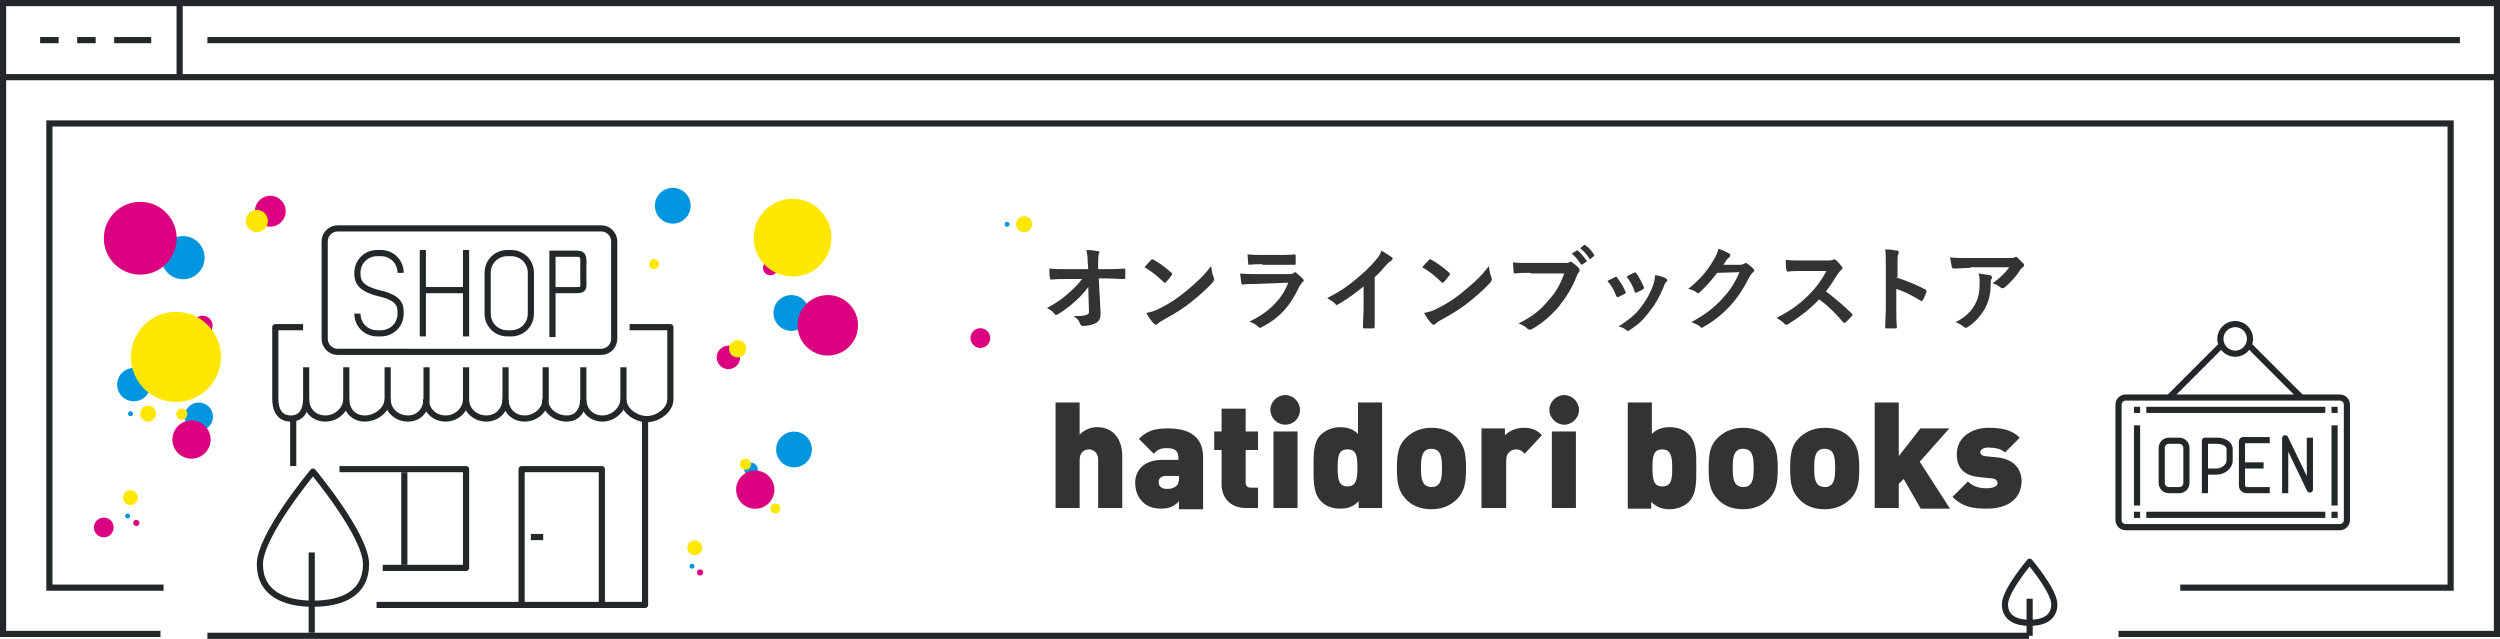 <?xml version="1.0" encoding="utf-8"?>
<!-- Generator: Adobe Illustrator 20.0.0, SVG Export Plug-In . SVG Version: 6.00 Build 0)  -->
<svg version="1.1" id="レイヤー_1" xmlns="http://www.w3.org/2000/svg" xmlns:xlink="http://www.w3.org/1999/xlink" x="0px"
	 y="0px" viewBox="0 0 405 103.5" style="enable-background:new 0 0 405 103.5;" xml:space="preserve">
<style type="text/css">
	.st0{fill:#333333;}
	.st1{fill:#0096DF;}
	.st2{fill:#DA007F;}
	.st3{fill:#FFE700;}
	.st4{fill:none;stroke:#222829;stroke-linejoin:round;stroke-miterlimit:10;}
	.st5{fill:none;stroke:#222829;stroke-miterlimit:10;}
</style>
<g>
	<g>
		<path class="st0" d="M176.3,46.5c-0.6,0.8-1.2,1.5-2.1,2.3c-0.8,0.7-1.9,1.6-2.8,2.1c-0.1,0.1-0.2,0.1-0.3,0.1
			c-0.1,0-0.2,0-0.3-0.2c-0.3-0.4-0.8-0.7-1.2-0.9c1.5-0.8,2.5-1.5,3.5-2.4c0.9-0.8,1.6-1.5,2.2-2.3l-2.6,0c-0.8,0-1.6,0-2.4,0.1
			c-0.1,0-0.2-0.1-0.2-0.3c-0.1-0.3-0.1-0.9-0.1-1.5c0.9,0.1,1.8,0.1,2.7,0.1h3.6l-0.1-1.3c0-0.8-0.1-1.3-0.2-1.8
			c0.8,0,1.4,0.1,1.9,0.2c0.2,0,0.2,0.1,0.2,0.2c0,0.1,0,0.1-0.1,0.2c0,0.2-0.1,0.4-0.1,1.4l0,1.1h1.3c1,0,1.8,0,2.9-0.1
			c0.1,0,0.2,0.1,0.2,0.2c0,0.4,0,0.9,0,1.3c0,0.1-0.1,0.2-0.2,0.2c-1.1,0-2-0.1-2.9-0.1H178l0.3,5.6c0,0.8-0.2,1.3-0.7,1.6
			c-0.5,0.3-1.4,0.5-2.1,0.5c-0.3,0-0.4-0.1-0.5-0.3c-0.2-0.6-0.5-0.9-1.1-1.3c1.1,0,1.6,0,2.1-0.2c0.3-0.1,0.5-0.2,0.4-0.9
			L176.3,46.5z"/>
		<path class="st0" d="M186.5,42.1c0.1-0.1,0.1-0.1,0.2-0.1c0.1,0,0.1,0,0.2,0.1c0.8,0.4,2,1.3,2.9,2.1c0.1,0.1,0.1,0.2,0.1,0.2
			s0,0.1-0.1,0.2c-0.2,0.3-0.7,0.9-0.9,1.1c-0.1,0.1-0.1,0.1-0.2,0.1c-0.1,0-0.1,0-0.2-0.1c-0.9-0.9-2-1.8-3.1-2.4
			C185.8,42.8,186.2,42.4,186.5,42.1z M187.8,50c1.8-0.9,2.8-1.6,4.3-2.8c1.8-1.5,2.8-2.4,4.1-4.1c0.1,0.8,0.2,1.3,0.4,1.8
			c0,0.1,0.1,0.2,0.1,0.3c0,0.1-0.1,0.3-0.2,0.5c-0.8,0.9-2.1,2.1-3.5,3.2c-1.2,1-2.5,1.8-4.5,2.9c-0.7,0.4-0.9,0.6-1,0.7
			c-0.1,0.1-0.2,0.1-0.3,0.1c-0.1,0-0.2-0.1-0.3-0.2c-0.4-0.4-0.8-1-1.2-1.7C186.6,50.5,187,50.4,187.8,50z"/>
		<path class="st0" d="M203.5,46c-0.8,0-1.5,0-2.2,0.1c-0.1,0-0.2-0.1-0.2-0.3c-0.1-0.4-0.1-0.9-0.2-1.5c0.9,0.1,1.8,0.1,2.8,0.1
			h5.1c0.3,0,0.6,0,0.8-0.2c0.1-0.1,0.1-0.1,0.2-0.1c0.1,0,0.1,0,0.2,0.1c0.4,0.3,0.8,0.7,1,0.9c0.1,0.1,0.2,0.2,0.2,0.3
			c0,0.1,0,0.2-0.2,0.3c-0.2,0.2-0.3,0.4-0.5,0.7c-1.5,3.2-3.2,5.1-6.1,6.6c-0.1,0.1-0.2,0.1-0.3,0.1c-0.1,0-0.2-0.1-0.3-0.2
			c-0.4-0.4-0.9-0.6-1.4-0.8c2.8-1.3,5.2-3.4,6.3-6.3L203.5,46z M204.5,42.8c-0.7,0-1.4,0-2.1,0.1c-0.2,0-0.2-0.1-0.2-0.3
			c0-0.3-0.1-1-0.1-1.4c0.9,0.1,1.4,0.1,2.5,0.1h2.7c1,0,1.8,0,2.4-0.1c0.1,0,0.2,0.1,0.2,0.2c0,0.4,0,0.8,0,1.2
			c0,0.3,0,0.3-0.3,0.3c-0.5,0-1.2,0-2.1,0H204.5z"/>
		<path class="st0" d="M222.7,49.8c0,1,0,1.9,0,3.1c0,0.2-0.1,0.3-0.2,0.3c-0.5,0-1,0-1.5,0c-0.2,0-0.2-0.1-0.2-0.2
			c0-1.1,0.1-2.1,0.1-3.1v-3.5c-1.3,1.1-2.9,2.2-4.1,2.9c-0.1,0-0.1,0.1-0.2,0.1c-0.1,0-0.2,0-0.3-0.2c-0.3-0.3-0.8-0.6-1.3-0.9
			c2.1-1.1,3.3-1.9,4.7-3.1c1.2-1,2.3-2,3.2-3.1c0.5-0.6,0.7-0.9,0.9-1.5c0.7,0.4,1.3,0.8,1.7,1.1c0.1,0.1,0.1,0.1,0.1,0.2
			c0,0.1-0.1,0.3-0.2,0.3c-0.3,0.2-0.5,0.4-0.9,0.8c-0.6,0.7-1.1,1.3-1.8,1.9V49.8z"/>
		<path class="st0" d="M231.5,42.1c0.1-0.1,0.1-0.1,0.2-0.1c0.1,0,0.1,0,0.2,0.1c0.8,0.4,2,1.3,2.9,2.1c0.1,0.1,0.1,0.2,0.1,0.2
			s0,0.1-0.1,0.2c-0.2,0.3-0.7,0.9-0.9,1.1c-0.1,0.1-0.1,0.1-0.2,0.1c-0.1,0-0.1,0-0.2-0.1c-0.9-0.9-2-1.8-3.1-2.4
			C230.8,42.8,231.2,42.4,231.5,42.1z M232.8,50c1.8-0.9,2.8-1.6,4.3-2.8c1.8-1.5,2.8-2.4,4.1-4.1c0.1,0.8,0.2,1.3,0.4,1.8
			c0,0.1,0.1,0.2,0.1,0.3c0,0.1-0.1,0.3-0.2,0.5c-0.8,0.9-2.1,2.1-3.5,3.2c-1.2,1-2.5,1.8-4.5,2.9c-0.7,0.4-0.9,0.6-1,0.7
			c-0.1,0.1-0.2,0.1-0.3,0.1c-0.1,0-0.2-0.1-0.3-0.2c-0.4-0.4-0.8-1-1.2-1.7C231.6,50.5,232,50.4,232.8,50z"/>
		<path class="st0" d="M248,44.2c-1,0-1.8,0-2.5,0.1c-0.2,0-0.3-0.1-0.3-0.3c0-0.3-0.1-1.1-0.1-1.5c0.7,0.1,1.5,0.1,2.9,0.1h5.4
			c0.5,0,0.6,0,0.8-0.1c0.1,0,0.2-0.1,0.2-0.1c0.1,0,0.2,0,0.3,0.1c0.4,0.3,0.8,0.6,1.1,1c0.1,0.1,0.1,0.2,0.1,0.3
			c0,0.1-0.1,0.3-0.2,0.4c-0.1,0.1-0.2,0.3-0.3,0.6c-0.7,1.8-1.7,3.4-2.9,4.9c-1.3,1.5-2.7,2.7-4.3,3.6c-0.1,0.1-0.3,0.1-0.4,0.1
			c-0.1,0-0.3,0-0.4-0.2c-0.3-0.3-0.8-0.6-1.4-0.8c2.2-1.1,3.5-2.1,4.9-3.8c1.2-1.3,1.9-2.6,2.5-4.3H248z M255.4,40.6
			c0.1-0.1,0.1,0,0.2,0c0.5,0.4,1,1,1.4,1.6c0.1,0.1,0.1,0.2,0,0.2l-0.6,0.4c-0.1,0.1-0.2,0.1-0.3,0c-0.5-0.7-0.9-1.3-1.5-1.7
			L255.4,40.6z M256.6,39.7c0.1-0.1,0.1,0,0.2,0c0.6,0.4,1.1,1,1.4,1.5c0.1,0.1,0.1,0.2,0,0.3l-0.5,0.4c0,0-0.1,0.1-0.1,0.1
			c-0.1,0-0.1,0-0.1-0.1c-0.4-0.6-0.9-1.2-1.5-1.7L256.6,39.7z"/>
		<path class="st0" d="M261.6,44.9c0.2-0.1,0.3-0.1,0.4,0.1c0.5,0.7,1,1.4,1.3,2.2c0,0.1,0.1,0.2,0.1,0.2c0,0.1-0.1,0.1-0.2,0.2
			c-0.4,0.2-0.6,0.3-1,0.5c-0.2,0.1-0.3,0-0.4-0.2c-0.3-0.9-0.8-1.7-1.4-2.4C261,45.2,261.3,45.1,261.6,44.9z M269.9,45.1
			c0.1,0.1,0.2,0.2,0.2,0.3s0,0.2-0.2,0.3c-0.2,0.2-0.3,0.5-0.4,0.8c-0.6,1.5-1.4,2.9-2.3,4c-1,1.3-1.8,2.1-3.1,2.9
			c-0.1,0.1-0.2,0.2-0.4,0.2c-0.1,0-0.2,0-0.2-0.1c-0.4-0.3-0.7-0.5-1.3-0.6c1.8-1.2,2.7-1.9,3.6-3.1c0.8-1,1.6-2.4,2-3.6
			c0.2-0.6,0.3-0.9,0.3-1.6C268.8,44.6,269.5,44.9,269.9,45.1z M264.7,44.2c0.2-0.1,0.3-0.1,0.4,0.1c0.4,0.5,0.9,1.5,1.2,2.2
			c0.1,0.2,0,0.3-0.2,0.4c-0.3,0.2-0.6,0.3-1,0.5c-0.2,0.1-0.2,0-0.3-0.2c-0.3-0.9-0.7-1.6-1.3-2.4
			C264.1,44.5,264.4,44.3,264.7,44.2z"/>
		<path class="st0" d="M281.8,42.9c0.4,0,0.6-0.1,0.8-0.2c0.1,0,0.1-0.1,0.2-0.1s0.2,0,0.2,0.1c0.4,0.2,0.7,0.5,1,0.8
			c0.1,0.1,0.2,0.2,0.2,0.3c0,0.1-0.1,0.2-0.2,0.3c-0.2,0.2-0.4,0.4-0.5,0.6c-1,2-2,3.5-3,4.6c-1.3,1.5-3.1,2.9-4.6,3.7
			c-0.1,0.1-0.2,0.1-0.2,0.1c-0.1,0-0.2-0.1-0.3-0.2c-0.4-0.3-0.8-0.5-1.4-0.7c2.3-1.3,3.5-2.2,5-3.8c1.2-1.3,1.9-2.3,2.8-4.3
			l-3.6,0.1c-1.2,1.5-2,2.4-2.8,3.1c-0.1,0.1-0.2,0.2-0.3,0.2c-0.1,0-0.2,0-0.2-0.1c-0.4-0.3-0.9-0.5-1.4-0.6c2-1.6,3.1-3,4-4.5
			c0.5-0.8,0.7-1.3,0.9-2c0.9,0.3,1.4,0.6,1.8,0.8c0.1,0.1,0.1,0.2,0.1,0.3c0,0.1,0,0.2-0.2,0.3c-0.1,0.1-0.3,0.3-0.4,0.4
			c-0.2,0.3-0.3,0.5-0.5,0.8L281.8,42.9z"/>
		<path class="st0" d="M295.9,42.2c0.5,0,0.8,0,1-0.1c0.1,0,0.1-0.1,0.2-0.1c0.1,0,0.2,0.1,0.3,0.1c0.3,0.3,0.7,0.7,1,1.1
			c0,0.1,0.1,0.1,0.1,0.2c0,0.1-0.1,0.2-0.2,0.3c-0.2,0.2-0.4,0.4-0.6,0.7c-0.6,1-1.2,1.9-1.9,2.8c1.4,1.1,2.8,2.2,4.2,3.6
			c0.1,0.1,0.1,0.2,0.1,0.2c0,0.1,0,0.1-0.1,0.2c-0.3,0.3-0.6,0.7-1,1c-0.1,0.1-0.1,0.1-0.2,0.1c-0.1,0-0.1,0-0.2-0.1
			c-1.3-1.5-2.5-2.7-3.9-3.7c-1.7,1.8-3.4,3-5,4c-0.1,0.1-0.2,0.1-0.3,0.1c-0.1,0-0.2,0-0.3-0.1c-0.3-0.4-0.8-0.7-1.3-1
			c2.3-1.2,3.7-2.2,5.3-3.8c1.1-1.1,1.9-2.2,2.8-3.8l-3.9,0c-0.8,0-1.6,0-2.4,0.1c-0.1,0-0.2-0.1-0.2-0.3c-0.1-0.3-0.1-1-0.1-1.6
			c0.8,0.1,1.6,0.1,2.5,0.1H295.9z"/>
		<path class="st0" d="M307.1,44.9c1.8,0.6,3.3,1.2,4.8,2c0.2,0.1,0.2,0.2,0.2,0.4c-0.2,0.5-0.4,1-0.6,1.3c-0.1,0.1-0.1,0.2-0.2,0.2
			c0,0-0.1,0-0.2-0.1c-1.4-0.9-2.7-1.5-3.9-1.9v3.3c0,1,0,1.9,0.1,2.9c0,0.2-0.1,0.2-0.3,0.2c-0.4,0-0.9,0-1.3,0
			c-0.2,0-0.3,0-0.3-0.2c0-1.1,0.1-2,0.1-3v-7.4c0-1.1,0-1.6-0.1-2.2c0.7,0,1.4,0.1,1.9,0.2c0.2,0,0.3,0.1,0.3,0.3
			c0,0.1,0,0.2-0.1,0.3c-0.1,0.2-0.1,0.6-0.1,1.4V44.9z"/>
		<path class="st0" d="M319.2,43.4c-0.9,0-1.8,0.1-2.7,0.1c-0.2,0-0.2-0.1-0.3-0.2c-0.1-0.4-0.2-1.2-0.3-1.6c1,0.1,1.8,0.1,3,0.1
			h6.4c0.6,0,0.9,0,1-0.1c0.1,0,0.2-0.1,0.3-0.1c0.1,0,0.2,0.1,0.3,0.2c0.3,0.3,0.6,0.6,0.9,0.9c0.1,0.1,0.1,0.2,0.1,0.3
			c0,0.1-0.1,0.2-0.2,0.3c-0.2,0.1-0.3,0.3-0.4,0.4c-0.7,1.1-1.6,2.1-2.6,2.9c-0.1,0.1-0.2,0.1-0.3,0.1s-0.3-0.1-0.4-0.2
			c-0.4-0.3-0.8-0.5-1.2-0.6c1.2-0.9,1.9-1.5,2.7-2.6H319.2z M320,49.2c0.6-1.1,0.7-2.1,0.7-3.5c0-0.6,0-0.9-0.2-1.4
			c0.7,0.1,1.5,0.2,1.9,0.3c0.2,0,0.3,0.2,0.3,0.3c0,0.1,0,0.2-0.1,0.3c-0.1,0.2-0.1,0.4-0.1,0.6c0,1.5-0.2,2.8-0.9,4.1
			c-0.6,1.1-1.5,2.2-2.7,3c-0.1,0.1-0.3,0.2-0.4,0.2c-0.1,0-0.2,0-0.3-0.1c-0.4-0.3-0.8-0.6-1.4-0.8C318.5,51.3,319.4,50.4,320,49.2
			z"/>
	</g>
</g>
<g>
	<g>
		<path class="st0" d="M177.9,82.3v-7.8c0-1.4-1-1.7-1.5-1.7s-1.5,0.3-1.5,1.7v7.8h-3.9V65.2h3.9v5.2c0.8-0.8,1.8-1.2,2.8-1.2
			c2.8,0,4.1,2.1,4.1,4.7v8.4H177.9z"/>
		<path class="st0" d="M191,82.3v-1.1c-0.8,0.8-1.5,1.2-2.9,1.2c-1.3,0-2.4-0.4-3.1-1.2c-0.7-0.7-1.1-1.8-1.1-3
			c0-1.9,1.3-3.7,4.4-3.7h2.6v-0.3c0-1.2-0.6-1.6-1.9-1.6c-1,0-1.4,0.2-2.1,0.9l-2.4-2.4c1.3-1.3,2.5-1.7,4.7-1.7
			c3.7,0,5.7,1.5,5.7,4.7v8.4H191z M190.9,77.1h-2c-0.8,0-1.2,0.4-1.2,1c0,0.6,0.4,1.1,1.3,1.1c0.8,0,1.1-0.1,1.6-0.5
			c0.3-0.3,0.4-0.7,0.4-1.3V77.1z"/>
		<path class="st0" d="M201.9,82.3c-2.9,0-4-2-4-3.8v-5.6h-1.2v-3h1.2v-3.7h3.9v3.7h2v3h-2v5.3c0,0.5,0.3,0.8,0.8,0.8h1.2v3.3H201.9
			z"/>
		<path class="st0" d="M208.2,68.8c-1.3,0-2.4-1.1-2.4-2.4s1.1-2.4,2.4-2.4s2.4,1.1,2.4,2.4S209.6,68.8,208.2,68.8z M206.3,82.3
			V69.9h3.9v12.4H206.3z"/>
		<path class="st0" d="M220.1,82.3v-1.1c-0.8,0.8-1.6,1.2-3,1.2c-1.2,0-2.4-0.4-3.1-1.2c-1.3-1.3-1.2-3.5-1.2-5.4
			c0-1.9-0.1-4.2,1.2-5.4c0.7-0.7,1.9-1.2,3.1-1.2c1.3,0,2.2,0.4,2.9,1.1v-5.1h3.9v17.1H220.1z M218.3,72.8c-1.5,0-1.6,1.2-1.6,3
			c0,1.9,0.2,3,1.6,3s1.6-1.2,1.6-3C219.9,74,219.8,72.8,218.3,72.8z"/>
		<path class="st0" d="M236.1,80.8c-0.8,0.8-2.1,1.7-4.2,1.7c-2.1,0-3.4-0.8-4.2-1.7c-1.1-1.2-1.4-2.4-1.4-4.9
			c0-2.5,0.3-3.8,1.4-4.9c0.8-0.8,2.1-1.7,4.2-1.7c2.1,0,3.4,0.8,4.2,1.7c1.1,1.2,1.4,2.4,1.4,4.9C237.5,78.4,237.2,79.6,236.1,80.8
			z M233,73.1c-0.2-0.2-0.6-0.4-1.1-0.4c-0.5,0-0.8,0.1-1.1,0.4c-0.5,0.5-0.6,1.4-0.6,2.7c0,1.3,0.1,2.2,0.6,2.7
			c0.2,0.2,0.6,0.4,1.1,0.4c0.5,0,0.8-0.1,1.1-0.4c0.5-0.5,0.6-1.4,0.6-2.7C233.6,74.6,233.5,73.6,233,73.1z"/>
		<path class="st0" d="M247,73.5c-0.4-0.4-0.7-0.7-1.4-0.7c-0.5,0-1.6,0.3-1.6,1.8v7.7H240V69.4h3.8v1.1c0.6-0.6,1.7-1.2,3-1.2
			c1.3,0,2.1,0.3,3,1.2L247,73.5z"/>
		<path class="st0" d="M253.4,68.8c-1.3,0-2.4-1.1-2.4-2.4s1.1-2.4,2.4-2.4s2.4,1.1,2.4,2.4S254.7,68.8,253.4,68.8z M251.4,82.3
			V69.9h3.9v12.4H251.4z"/>
		<path class="st0" d="M273.6,81.3c-0.7,0.7-1.9,1.2-3.1,1.2c-1.3,0-2.2-0.4-3-1.2v1.1h-3.8V65.2h3.9v5.1c0.7-0.7,1.6-1.1,2.9-1.1
			c1.2,0,2.4,0.4,3.1,1.2c1.3,1.3,1.2,3.5,1.2,5.4C274.8,77.7,274.9,80,273.6,81.3z M269.3,72.8c-1.5,0-1.6,1.2-1.6,3
			c0,1.9,0.2,3,1.6,3c1.5,0,1.6-1.2,1.6-3C270.9,74,270.7,72.8,269.3,72.8z"/>
		<path class="st0" d="M286.6,80.8c-0.8,0.8-2.1,1.7-4.2,1.7c-2.1,0-3.4-0.8-4.2-1.7c-1.1-1.2-1.4-2.4-1.4-4.9
			c0-2.5,0.3-3.8,1.4-4.9c0.8-0.8,2.1-1.7,4.2-1.7c2.1,0,3.4,0.8,4.2,1.7c1.1,1.2,1.4,2.4,1.4,4.9C288,78.4,287.7,79.6,286.6,80.8z
			 M283.5,73.1c-0.2-0.2-0.6-0.4-1.1-0.4c-0.5,0-0.8,0.1-1.1,0.4c-0.5,0.5-0.6,1.4-0.6,2.7c0,1.3,0.1,2.2,0.6,2.7
			c0.2,0.2,0.6,0.4,1.1,0.4c0.5,0,0.8-0.1,1.1-0.4c0.5-0.5,0.6-1.4,0.6-2.7C284.1,74.6,284,73.6,283.5,73.1z"/>
		<path class="st0" d="M299.8,80.8c-0.8,0.8-2.1,1.7-4.2,1.7c-2.1,0-3.4-0.8-4.2-1.7c-1.1-1.2-1.4-2.4-1.4-4.9
			c0-2.5,0.3-3.8,1.4-4.9c0.8-0.8,2.1-1.7,4.2-1.7c2.1,0,3.4,0.8,4.2,1.7c1.1,1.2,1.4,2.4,1.4,4.9C301.2,78.4,300.9,79.6,299.8,80.8
			z M296.7,73.1c-0.2-0.2-0.6-0.4-1.1-0.4c-0.5,0-0.8,0.1-1.1,0.4c-0.5,0.5-0.6,1.4-0.6,2.7c0,1.3,0.1,2.2,0.6,2.7
			c0.2,0.2,0.6,0.4,1.1,0.4c0.5,0,0.8-0.1,1.1-0.4c0.5-0.5,0.6-1.4,0.6-2.7C297.3,74.6,297.2,73.6,296.7,73.1z"/>
		<path class="st0" d="M311.1,82.3l-2.7-4.7l-0.8,0.8v3.9h-3.9V65.2h3.9v8.7l3.5-4.5h4.7l-4.8,5.4l4.9,7.6H311.1z"/>
		<path class="st0" d="M321.9,82.4c-1.9,0-3.8-0.1-5.6-1.9l2.5-2.5c1.1,1.1,2.5,1.1,3.1,1.1c0.6,0,1.7-0.2,1.7-0.8
			c0-0.4-0.2-0.7-0.9-0.8l-2-0.2c-2.2-0.2-3.7-1.2-3.7-3.7c0-2.9,2.6-4.3,5.1-4.3c2.1,0,3.8,0.3,5.1,1.6l-2.4,2.4
			c-0.6-0.6-1.7-0.8-2.7-0.8c-1,0-1.3,0.5-1.3,0.7c0,0.1,0,0.6,0.8,0.7l2,0.2c2.7,0.3,3.9,1.9,3.9,3.9
			C327.4,81.1,324.9,82.4,321.9,82.4z"/>
	</g>
</g>
<g>
	
		<ellipse transform="matrix(9.575114e-02 -0.995 0.995 9.575114e-02 -14.689 67.304)" class="st1" cx="29.7" cy="41.7" rx="3.5" ry="3.5"/>
	
		<ellipse transform="matrix(9.575114e-02 -0.995 0.995 9.575114e-02 -42.392 77.934)" class="st1" cx="21.7" cy="62.3" rx="2.7" ry="2.7"/>
	
		<ellipse transform="matrix(9.575114e-02 -0.995 0.995 9.575114e-02 -64.493 96.288)" class="st1" cx="20.8" cy="83.6" rx="0.4" ry="0.4"/>
	
		<ellipse transform="matrix(9.575114e-02 -0.995 0.995 9.575114e-02 -38.043 93.082)" class="st1" cx="32.2" cy="67.5" rx="2.3" ry="2.3"/>
	
		<ellipse transform="matrix(9.575114e-02 -0.995 0.995 9.575114e-02 -17.869 57.586)" class="st2" cx="22.8" cy="38.6" rx="5.9" ry="5.9"/>
	
		<ellipse transform="matrix(9.575114e-02 -0.995 0.995 9.575114e-02 5.566 74.527)" class="st2" cx="43.8" cy="34.2" rx="2.5" ry="2.5"/>
	
		<ellipse transform="matrix(9.575114e-02 -0.995 0.995 9.575114e-02 -42.798 95.337)" class="st2" cx="31.1" cy="71.2" rx="3.1" ry="3.1"/>
	
		<ellipse transform="matrix(9.575114e-02 -0.995 0.995 9.575114e-02 -64.313 98.6)" class="st2" cx="22.1" cy="84.7" rx="0.5" ry="0.5"/>
	
		<ellipse transform="matrix(9.575114e-02 -0.995 0.995 9.575114e-02 -22.738 80.332)" class="st2" cx="32.8" cy="52.7" rx="1.6" ry="1.6"/>
	
		<ellipse transform="matrix(9.575114e-02 -0.995 0.995 9.575114e-02 1.986 73.867)" class="st3" cx="41.7" cy="35.8" rx="1.8" ry="1.8"/>
	
		<ellipse transform="matrix(9.575114e-02 -0.995 0.995 9.575114e-02 -40.142 90.015)" class="st3" cx="29.5" cy="67.1" rx="0.9" ry="0.9"/>
	
		<ellipse transform="matrix(9.575114e-02 -0.995 0.995 9.575114e-02 -31.744 80.742)" class="st3" cx="28.6" cy="57.8" rx="7.3" ry="7.3"/>
	
		<ellipse transform="matrix(9.575114e-02 -0.995 0.995 9.575114e-02 -61.106 93.991)" class="st3" cx="21.2" cy="80.6" rx="1.2" ry="1.2"/>
	
		<ellipse transform="matrix(9.575114e-02 -0.995 0.995 9.575114e-02 10.133 194.481)" class="st1" cx="112.1" cy="91.7" rx="0.4" ry="0.4"/>
	
		<ellipse transform="matrix(9.575114e-02 -0.995 0.995 9.575114e-02 34.4 189.868)" class="st1" cx="121.7" cy="76" rx="1.1" ry="1.1"/>
	
		<ellipse transform="matrix(9.575114e-02 -0.995 0.995 9.575114e-02 31.827 193.53)" class="st2" cx="122.4" cy="79.2" rx="3.1" ry="3.1"/>
	
		<ellipse transform="matrix(9.575114e-02 -0.995 0.995 9.575114e-02 10.313 196.793)" class="st2" cx="113.5" cy="92.7" rx="0.5" ry="0.5"/>
	
		<ellipse transform="matrix(9.575114e-02 -0.995 0.995 9.575114e-02 34.483 188.208)" class="st3" cx="120.8" cy="75.1" rx="0.9" ry="0.9"/>
	
		<ellipse transform="matrix(9.575114e-02 -0.995 0.995 9.575114e-02 13.52 192.184)" class="st3" cx="112.5" cy="88.7" rx="1.2" ry="1.2"/>
</g>
<g>
	
		<ellipse transform="matrix(9.575114e-02 -0.995 0.995 9.575114e-02 43.871 193.902)" class="st1" cx="128.7" cy="72.8" rx="2.9" ry="2.9"/>
	
		<ellipse transform="matrix(9.575114e-02 -0.995 0.995 9.575114e-02 111.409 195.149)" class="st1" cx="163.1" cy="36.3" rx="0.4" ry="0.4"/>
	
		<ellipse transform="matrix(9.575114e-02 -0.995 0.995 9.575114e-02 89.187 207.537)" class="st2" cx="158.8" cy="54.7" rx="1.6" ry="1.6"/>
	
		<ellipse transform="matrix(9.575114e-02 -0.995 0.995 9.575114e-02 31.688 199.462)" class="st3" cx="125.6" cy="82.3" rx="0.8" ry="0.8"/>
	
		<ellipse transform="matrix(9.575114e-02 -0.995 0.995 9.575114e-02 113.999 197.927)" class="st3" cx="165.9" cy="36.2" rx="1.3" ry="1.3"/>
</g>
<g>
	
		<ellipse transform="matrix(9.575114e-02 -0.995 0.995 9.575114e-02 -47.555 81.698)" class="st1" cx="21.2" cy="67" rx="0.4" ry="0.4"/>
	
		<ellipse transform="matrix(9.575114e-02 -0.995 0.995 9.575114e-02 -69.777 94.086)" class="st2" cx="16.9" cy="85.4" rx="1.6" ry="1.6"/>
	
		<ellipse transform="matrix(9.575114e-02 -0.995 0.995 9.575114e-02 -44.964 84.476)" class="st3" cx="24" cy="67" rx="1.3" ry="1.3"/>
</g>
<circle class="st1" cx="128.2" cy="50.7" r="2.9"/>
<circle class="st2" cx="134.1" cy="52.7" r="4.9"/>
<circle class="st2" cx="118" cy="57.9" r="1.9"/>
<circle class="st2" cx="124.8" cy="43.4" r="1.2"/>
<circle class="st3" cx="119.5" cy="56.5" r="1.4"/>
<circle class="st3" cx="128.4" cy="38.5" r="6.3"/>
<g>
	<g>
		<line class="st4" x1="359.7" y1="56.1" x2="351.4" y2="64.4"/>
		<line class="st4" x1="364.5" y1="56.1" x2="372.8" y2="64.4"/>
		<g>
			<path class="st4" d="M357.2,79.9v-5.3v-3.2c0,0,0.3,0,1.3,0h0.6c1,0,2.1,0.4,2.1,1.4v1.8c0,1-1.1,1.8-2.1,1.8h-2.4"/>
			<line class="st4" x1="363.7" y1="75.4" x2="366.7" y2="75.4"/>
			<polyline class="st4" points="370.2,79.9 370.2,71 374.2,79.3 374.2,70.9 			"/>
			<path class="st4" d="M367.7,79.4h-3.8c-0.3,0-0.7-0.3-0.7-0.7v-7.2c0-0.3,0.4-0.2,0.7-0.2h3.8"/>
			<path class="st4" d="M354.2,78.2c0,0.7-0.5,1.2-1.2,1.2h-1.6c-0.7,0-1.2-0.5-1.2-1.2v-5.6c0-0.7,0.5-1.2,1.2-1.2h1.6
				c0.7,0,1.2,0.5,1.2,1.2V78.2z"/>
		</g>
		<line class="st4" x1="378.7" y1="66.4" x2="377.7" y2="66.4"/>
		<line class="st4" x1="378.7" y1="83.4" x2="377.7" y2="83.4"/>
		<line class="st4" x1="346.7" y1="83.4" x2="345.7" y2="83.4"/>
		<line class="st4" x1="346.7" y1="66.4" x2="345.7" y2="66.4"/>
		<path class="st4" d="M380.2,84.2c0,0.7-0.5,1.2-1.2,1.2h-34.6c-0.7,0-1.2-0.5-1.2-1.2V65.6c0-0.7,0.5-1.2,1.2-1.2H379
			c0.7,0,1.2,0.5,1.2,1.2V84.2z"/>
		<circle class="st4" cx="362.1" cy="54.9" r="2.4"/>
		<line class="st4" x1="347.7" y1="66.4" x2="376.7" y2="66.4"/>
		<line class="st4" x1="378.2" y1="68.9" x2="378.2" y2="81.9"/>
		<line class="st4" x1="376.7" y1="83.4" x2="347.7" y2="83.4"/>
		<line class="st4" x1="346.2" y1="81.9" x2="346.2" y2="68.9"/>
	</g>
</g>
<g>
	<line class="st4" x1="328.8" y1="103" x2="328.8" y2="97"/>
	<path class="st4" d="M332.8,97.9c0,2.2-1.8,3-4,3s-4-0.8-4-3c0-2.2,4-6.9,4-6.9S332.8,95.7,332.8,97.9z"/>
</g>
<g>
	<polyline class="st5" points="26,102.7 0.5,102.7 0.5,0.5 404.5,0.5 404.5,102.7 343.2,102.7 	"/>
	<line class="st5" x1="0.5" y1="12.5" x2="404.5" y2="12.5"/>
	<line class="st5" x1="6.5" y1="6.5" x2="9.5" y2="6.5"/>
	<line class="st5" x1="12.5" y1="6.5" x2="15.5" y2="6.5"/>
	<line class="st5" x1="18.5" y1="6.5" x2="24.5" y2="6.5"/>
	<line class="st5" x1="29.1" y1="0.5" x2="29.1" y2="12.5"/>
	<line class="st5" x1="33.6" y1="6.5" x2="398.5" y2="6.5"/>
	<polyline class="st5" points="26.5,95.2 8,95.2 8,20 397,20 397,95.2 353.2,95.2 	"/>
	<path class="st5" d="M86,50.8c0,1.8-1.4,3.2-3.2,3.2h-0.6c-1.8,0-3.2-1.4-3.2-3.2v-6.6c0-1.8,1.4-3.2,3.2-3.2h0.6
		c1.8,0,3.2,1.4,3.2,3.2V50.8z"/>
	<line class="st5" x1="68.5" y1="40.5" x2="68.5" y2="54.5"/>
	<line class="st5" x1="75.5" y1="40.5" x2="75.5" y2="54.5"/>
	<line class="st5" x1="68.5" y1="47" x2="75.5" y2="47"/>
	<path class="st5" d="M89,47h4.5c1.2,0,1-0.5,1-1.7v-2.1c0-1.2,0.2-2.1-1-2.1h-4v13.5"/>
	<path class="st5" d="M99.5,54.9c0,1.2-1,2.1-2.1,2.1H54.7c-1.2,0-2.1-1-2.1-2.1V39.1c0-1.2,1-2.1,2.1-2.1h42.7c1.2,0,2.1,1,2.1,2.1
		V54.9z"/>
	<g>
		<line class="st4" x1="47.5" y1="75.5" x2="47.5" y2="67.5"/>
		<polyline class="st4" points="104.5,67.5 104.5,98 61,98 		"/>
		<path class="st4" d="M49.6,59.5v5.1c0,1.8-0.7,3.2-2.5,3.2c-1.8,0-2.5-1.4-2.5-3.2V53h4.5"/>
		<path class="st4" d="M56.1,59.5v5.1c0,1.8-1.6,3.2-3.4,3.2c-1.8,0-3.1-1.3-3.1-3.1"/>
		<path class="st4" d="M62.8,59.5v5.1c0,1.8-1.9,3.2-3.7,3.2c-1.8,0-3-1.3-3-3.1"/>
		<path class="st4" d="M69.1,59.5v5.1c0,1.8-1.2,3.2-3,3.2c-1.8,0-3.3-1.3-3.3-3.1"/>
		<path class="st4" d="M75.5,59.5v5.1c0,1.8-1.5,3.2-3.3,3.2c-1.8,0-3.2-1.3-3.2-3.1"/>
		<path class="st4" d="M81.9,59.5v5.1c0,1.8-1.3,3.2-3.1,3.2c-1.8,0-3.3-1.3-3.3-3.1"/>
		<path class="st4" d="M88.4,59.5v5.1c0,1.8-1.6,3.2-3.4,3.2c-1.8,0-3.1-1.3-3.1-3.1"/>
		<polyline class="st4" points="97.5,98.5 97.5,76 84.5,76 84.5,98.5 		"/>
		<line class="st4" x1="65.5" y1="76.5" x2="65.5" y2="91.5"/>
		<line class="st4" x1="86" y1="87" x2="88" y2="87"/>
		<polyline class="st4" points="55,76 75.5,76 75.5,92 62,92 		"/>
		<path class="st4" d="M101,64.7c0,1.8,2,3.2,3.8,3.2c1.8,0,3.8-1.5,3.8-3.2V53H102"/>
		<g>
			<line class="st4" x1="50.5" y1="102.5" x2="50.5" y2="89.5"/>
			<path class="st4" d="M59.3,91.4c0,4.7-3.8,6.4-8.6,6.4c-4.7,0-8.6-1.7-8.6-6.4c0-4.7,8.6-15,8.6-15S59.3,86.7,59.3,91.4z"/>
		</g>
		<line class="st4" x1="328.7" y1="103" x2="33.6" y2="103"/>
		<path class="st4" d="M94.5,59.5v5.1c0,1.8-0.9,3.2-2.7,3.2c-1.8,0-3.5-1.3-3.5-3.1"/>
		<path class="st4" d="M101,59.5v5.1c0,1.8-1.7,3.2-3.4,3.2c-1.8,0-3.1-1.3-3.1-3.1"/>
	</g>
	<path class="st5" d="M64.9,44.2c0-1.8-1.4-3.2-3.2-3.2h-0.6c-1.8,0-3.2,1.4-3.2,3.2c0,1.2,0.2,2.5,3.5,3.3c3.5,0.8,3.5,2.1,3.5,3.3
		c0,1.8-1.4,3.2-3.2,3.2h-0.6c-1.8,0-3.2-1.4-3.2-3.2"/>
</g>
<ellipse transform="matrix(9.575114e-02 -0.995 0.995 9.575114e-02 65.517 138.603)" class="st1" cx="109" cy="33.2" rx="2.9" ry="2.9"/>
<ellipse transform="matrix(9.575114e-02 -0.995 0.995 9.575114e-02 53.333 144.163)" class="st3" cx="106" cy="42.7" rx="0.8" ry="0.8"/>
</svg>
